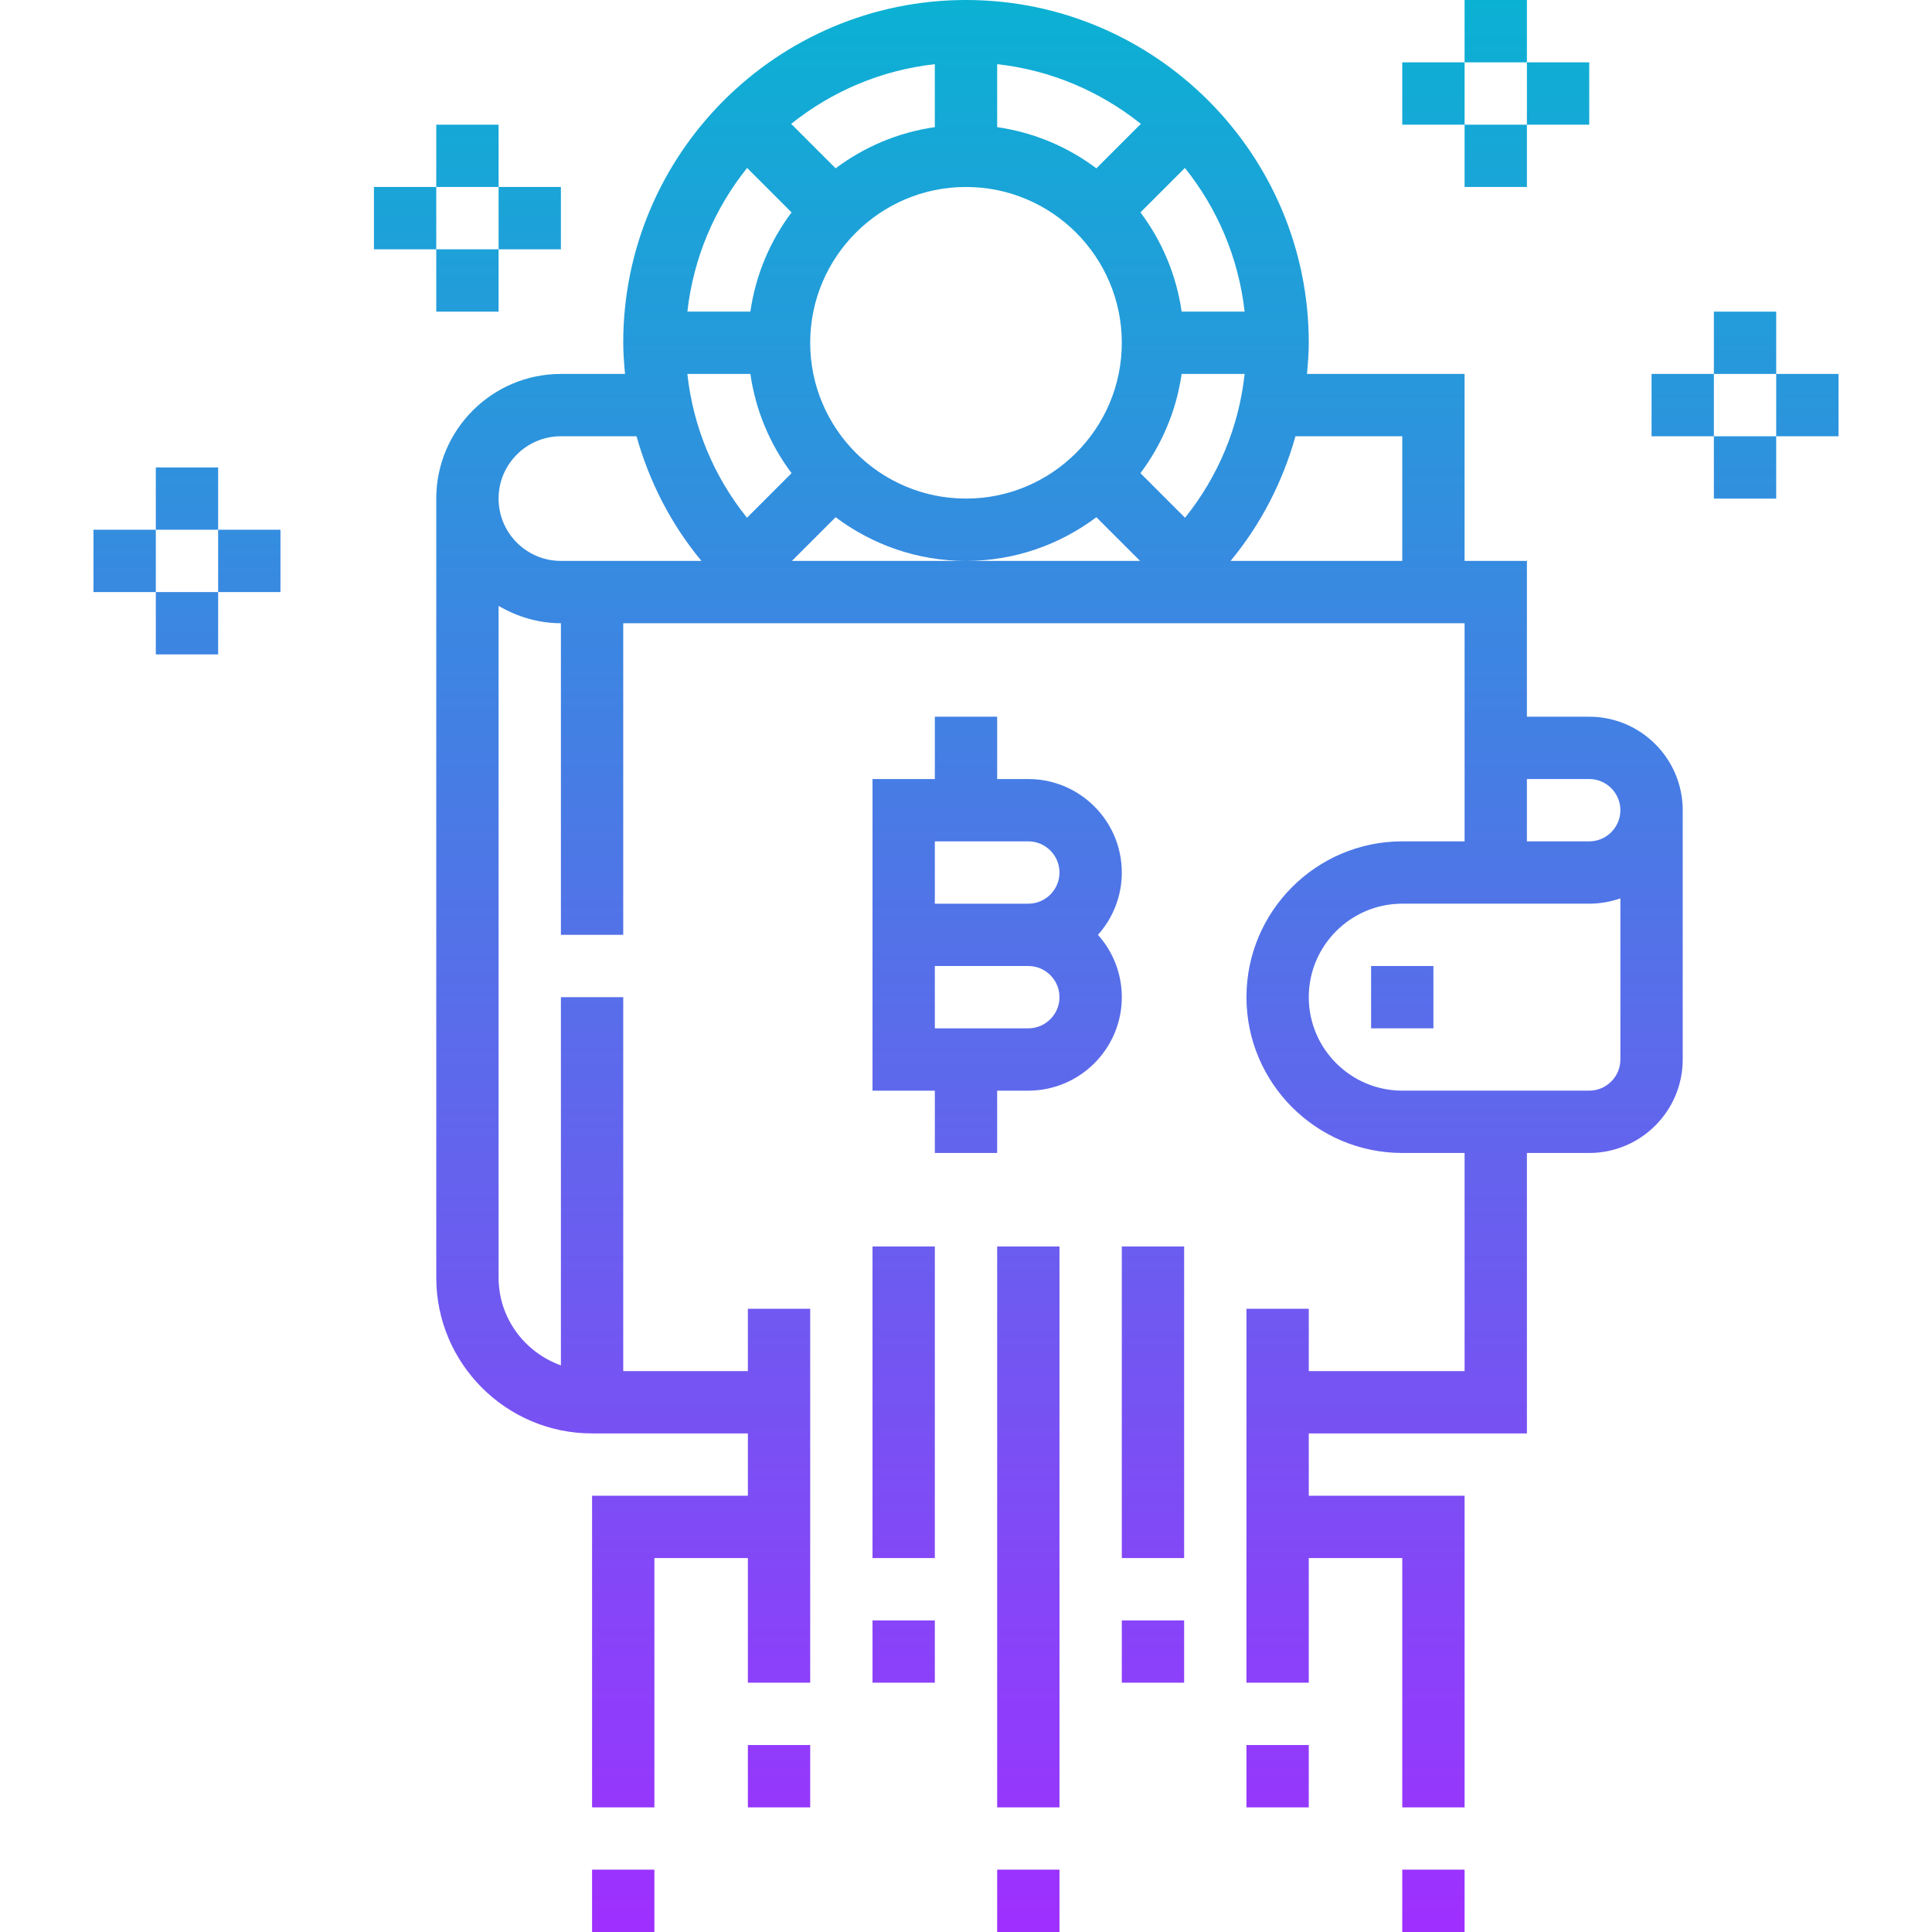 <svg height="496pt" viewBox="-24 0 496 496" width="496pt" xmlns="http://www.w3.org/2000/svg" xmlns:xlink="http://www.w3.org/1999/xlink"><linearGradient id="a" gradientUnits="userSpaceOnUse" x1="224" x2="224" y1="496" y2="0"><stop offset="0" stop-color="#9f2fff"/><stop offset="1" stop-color="#0bb1d3"/></linearGradient><path d="m408 272v-64c0-13.23-10.77-24-24-24h-16v-40h-16v-48h-40.457c.234-2.648.457-5.305.457-8 0-48.52-39.48-88-88-88s-88 39.48-88 88c0 2.695.223 5.352.457 8h-16.457c-17.648 0-32 14.352-32 32v200c0 22.055 17.945 40 40 40h40v16h-40v80h16v-64h24v32h16v-96h-16v16h-32v-96h-16v94.527c-9.289-3.312-16-12.113-16-22.527v-172.449c4.727 2.754 10.145 4.449 16 4.449v80h16v-80h216v56h-16c-22.055 0-40 17.945-40 40s17.945 40 40 40h16v56h-40v-16h-16v96h16v-32h24v64h16v-80h-40v-16h56v-72h16c13.23 0 24-10.77 24-24zm-72-160v32h-44.078c7.789-9.398 13.375-20.289 16.664-32zm-168.23 20.922c-8.488-10.562-13.816-23.258-15.305-36.922h16.176c1.359 9.465 5.086 18.152 10.574 25.473zm111.59-52.922c-1.359-9.465-5.086-18.152-10.574-25.473l11.414-11.414c8.289 10.359 13.785 23.023 15.328 36.887zm-21.887-36.785c-7.32-5.488-16.008-9.215-25.473-10.574v-16.168c13.863 1.543 26.527 7.039 36.887 15.328zm-41.473-10.574c-9.465 1.359-18.152 5.086-25.473 10.574l-11.414-11.414c10.359-8.289 23.023-13.785 36.887-15.328zm-36.785 21.887c-5.488 7.32-9.215 16.008-10.574 25.473h-16.168c1.543-13.863 7.039-26.527 15.328-36.887zm4.785 33.473c0-22.055 17.945-40 40-40s40 17.945 40 40-17.945 40-40 40-40-17.945-40-40zm95.359 8h16.176c-1.488 13.664-6.816 26.359-15.305 36.922l-11.445-11.449c5.488-7.32 9.215-16.008 10.574-25.473zm-175.359 32c0-8.824 7.176-16 16-16h19.414c3.289 11.711 8.867 22.602 16.664 32h-36.078c-8.824 0-16-7.176-16-16zm75.312 16 11.215-11.215c9.352 7.008 20.914 11.215 33.473 11.215s24.121-4.207 33.473-11.215l11.215 11.215zm212.688 128c0 4.414-3.594 8-8 8h-48c-13.23 0-24-10.77-24-24s10.77-24 24-24h48c2.809 0 5.496-.488 8-1.367zm-8-56h-16v-16h16c4.406 0 8 3.594 8 8s-3.594 8-8 8zm-56 32h16v16h-16zm-16 200v16h-16v-16zm-32-48h-16v-80h16zm-16 16h16v16h-16zm88 64v16h-16v-16zm-168-32v16h-16v-16zm16-128h16v80h-16zm0 96h16v16h-16zm-56 64v16h-16v-16zm104-16h-16v-144h16zm-16 16h16v16h-16zm-16-296v16h-16v80h16v16h16v-16h8c13.23 0 24-10.77 24-24 0-6.145-2.32-11.754-6.129-16 3.809-4.246 6.129-9.855 6.129-16 0-13.23-10.77-24-24-24h-8v-16zm24 80h-24v-16h24c4.406 0 8 3.594 8 8 0 4.414-3.594 8-8 8zm8-40c0 4.406-3.594 8-8 8h-24v-16h24c4.406 0 8 3.594 8 8zm104-224h16v16h-16zm0 16v16h-16v-16zm0 16h16v16h-16zm16 0v-16h16v16zm64 64h-16v-16h16zm-16 0v16h-16v-16zm16 32h-16v-16h16zm0-16v-16h16v16zm-328-80v16h-16v-16zm-16 16v16h-16v-16zm0 16h16v16h-16zm16 0v-16h16v16zm-72 72h-16v-16h16zm-32 0h16v16h-16zm16 16h16v16h-16zm16 0v-16h16v16zm0 0" fill="url(#a)"/></svg>